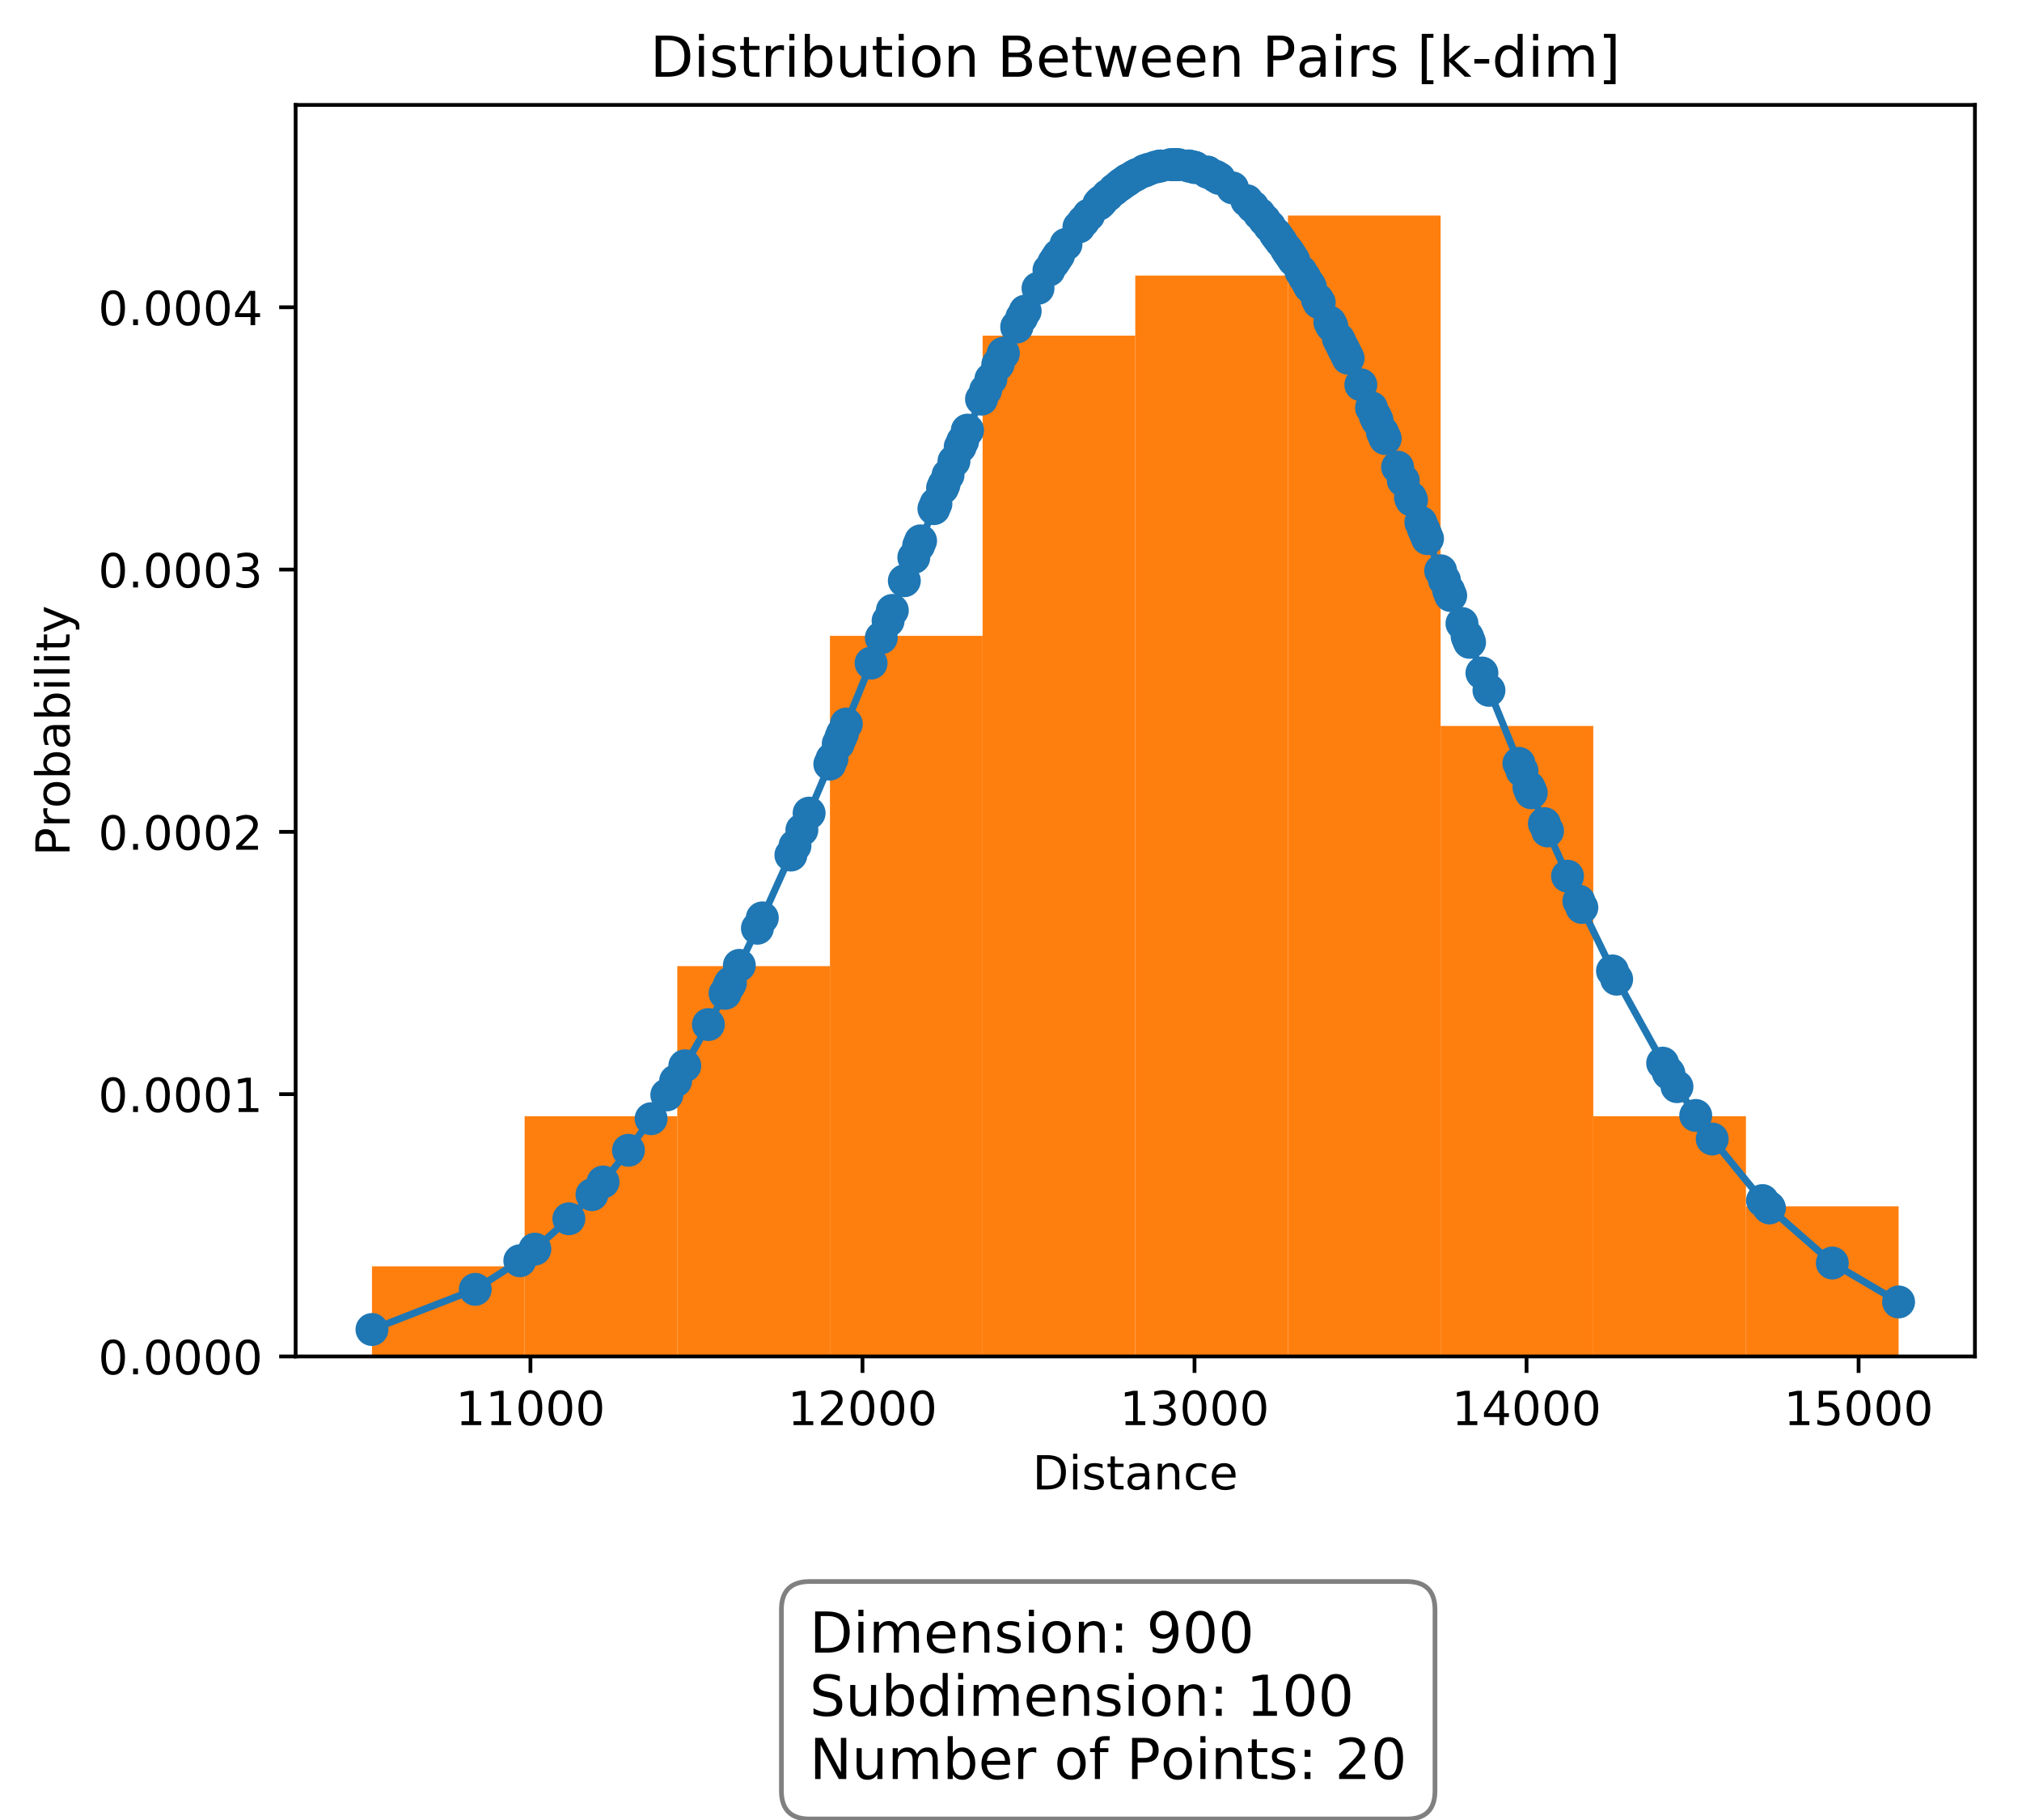 <?xml version="1.0" encoding="utf-8" standalone="no"?>
<!DOCTYPE svg PUBLIC "-//W3C//DTD SVG 1.1//EN"
  "http://www.w3.org/Graphics/SVG/1.1/DTD/svg11.dtd">
<!-- Created with matplotlib (http://matplotlib.org/) -->
<svg height="387pt" version="1.1" viewBox="0 0 430 387" width="430pt" xmlns="http://www.w3.org/2000/svg" xmlns:xlink="http://www.w3.org/1999/xlink">
 <defs>
  <style type="text/css">
*{stroke-linecap:butt;stroke-linejoin:round;}
  </style>
 </defs>
 <g id="figure_1">
  <g id="patch_1">
   <path d="M 0 387.982 
L 430.689 387.982 
L 430.689 0 
L 0 0 
z
" style="fill:#ffffff;"/>
  </g>
  <g id="axes_1">
   <g id="patch_2">
    <path d="M 62.869 288.43 
L 419.989 288.43 
L 419.989 22.318 
L 62.869 22.318 
z
" style="fill:#ffffff;"/>
   </g>
   <g id="patch_3">
    <path clip-path="url(#p0f7ccc92ef)" d="M 79.101 288.43 
L 111.567 288.43 
L 111.567 269.277 
L 79.101 269.277 
z
" style="fill:#ff7f0e;"/>
   </g>
   <g id="patch_4">
    <path clip-path="url(#p0f7ccc92ef)" d="M 111.567 288.43 
L 144.032 288.43 
L 144.032 237.356 
L 111.567 237.356 
z
" style="fill:#ff7f0e;"/>
   </g>
   <g id="patch_5">
    <path clip-path="url(#p0f7ccc92ef)" d="M 144.032 288.43 
L 176.498 288.43 
L 176.498 205.434 
L 144.032 205.434 
z
" style="fill:#ff7f0e;"/>
   </g>
   <g id="patch_6">
    <path clip-path="url(#p0f7ccc92ef)" d="M 176.498 288.43 
L 208.963 288.43 
L 208.963 135.207 
L 176.498 135.207 
z
" style="fill:#ff7f0e;"/>
   </g>
   <g id="patch_7">
    <path clip-path="url(#p0f7ccc92ef)" d="M 208.963 288.43 
L 241.429 288.43 
L 241.429 71.364 
L 208.963 71.364 
z
" style="fill:#ff7f0e;"/>
   </g>
   <g id="patch_8">
    <path clip-path="url(#p0f7ccc92ef)" d="M 241.429 288.43 
L 273.894 288.43 
L 273.894 58.595 
L 241.429 58.595 
z
" style="fill:#ff7f0e;"/>
   </g>
   <g id="patch_9">
    <path clip-path="url(#p0f7ccc92ef)" d="M 273.894 288.43 
L 306.36 288.43 
L 306.36 45.827 
L 273.894 45.827 
z
" style="fill:#ff7f0e;"/>
   </g>
   <g id="patch_10">
    <path clip-path="url(#p0f7ccc92ef)" d="M 306.36 288.43 
L 338.825 288.43 
L 338.825 154.36 
L 306.36 154.36 
z
" style="fill:#ff7f0e;"/>
   </g>
   <g id="patch_11">
    <path clip-path="url(#p0f7ccc92ef)" d="M 338.825 288.43 
L 371.291 288.43 
L 371.291 237.356 
L 338.825 237.356 
z
" style="fill:#ff7f0e;"/>
   </g>
   <g id="patch_12">
    <path clip-path="url(#p0f7ccc92ef)" d="M 371.291 288.43 
L 403.756 288.43 
L 403.756 256.509 
L 371.291 256.509 
z
" style="fill:#ff7f0e;"/>
   </g>
   <g id="matplotlib.axis_1">
    <g id="xtick_1">
     <g id="line2d_1">
      <defs>
       <path d="M 0 0 
L 0 3.5 
" id="m75f4ada75d" style="stroke:#000000;stroke-width:0.8;"/>
      </defs>
      <g>
       <use style="stroke:#000000;stroke-width:0.8;" x="112.806" xlink:href="#m75f4ada75d" y="288.43"/>
      </g>
     </g>
     <g id="text_1">
      <!-- 11000 -->
      <defs>
       <path d="M 12.406 8.297 
L 28.516 8.297 
L 28.516 63.922 
L 10.984 60.406 
L 10.984 69.391 
L 28.422 72.906 
L 38.281 72.906 
L 38.281 8.297 
L 54.391 8.297 
L 54.391 0 
L 12.406 0 
z
" id="DejaVuSans-31"/>
       <path d="M 31.781 66.406 
Q 24.172 66.406 20.328 58.906 
Q 16.5 51.422 16.5 36.375 
Q 16.5 21.391 20.328 13.891 
Q 24.172 6.391 31.781 6.391 
Q 39.453 6.391 43.281 13.891 
Q 47.125 21.391 47.125 36.375 
Q 47.125 51.422 43.281 58.906 
Q 39.453 66.406 31.781 66.406 
z
M 31.781 74.219 
Q 44.047 74.219 50.516 64.516 
Q 56.984 54.828 56.984 36.375 
Q 56.984 17.969 50.516 8.266 
Q 44.047 -1.422 31.781 -1.422 
Q 19.531 -1.422 13.062 8.266 
Q 6.594 17.969 6.594 36.375 
Q 6.594 54.828 13.062 64.516 
Q 19.531 74.219 31.781 74.219 
z
" id="DejaVuSans-30"/>
      </defs>
      <g transform="translate(96.899 303.029)scale(0.1 -0.1)">
       <use xlink:href="#DejaVuSans-31"/>
       <use x="63.623" xlink:href="#DejaVuSans-31"/>
       <use x="127.246" xlink:href="#DejaVuSans-30"/>
       <use x="190.869" xlink:href="#DejaVuSans-30"/>
       <use x="254.492" xlink:href="#DejaVuSans-30"/>
      </g>
     </g>
    </g>
    <g id="xtick_2">
     <g id="line2d_2">
      <g>
       <use style="stroke:#000000;stroke-width:0.8;" x="183.416" xlink:href="#m75f4ada75d" y="288.43"/>
      </g>
     </g>
     <g id="text_2">
      <!-- 12000 -->
      <defs>
       <path d="M 19.188 8.297 
L 53.609 8.297 
L 53.609 0 
L 7.328 0 
L 7.328 8.297 
Q 12.938 14.109 22.625 23.891 
Q 32.328 33.688 34.812 36.531 
Q 39.547 41.844 41.422 45.531 
Q 43.312 49.219 43.312 52.781 
Q 43.312 58.594 39.234 62.25 
Q 35.156 65.922 28.609 65.922 
Q 23.969 65.922 18.812 64.312 
Q 13.672 62.703 7.812 59.422 
L 7.812 69.391 
Q 13.766 71.781 18.938 73 
Q 24.125 74.219 28.422 74.219 
Q 39.75 74.219 46.484 68.547 
Q 53.219 62.891 53.219 53.422 
Q 53.219 48.922 51.531 44.891 
Q 49.859 40.875 45.406 35.406 
Q 44.188 33.984 37.641 27.219 
Q 31.109 20.453 19.188 8.297 
z
" id="DejaVuSans-32"/>
      </defs>
      <g transform="translate(167.51 303.029)scale(0.1 -0.1)">
       <use xlink:href="#DejaVuSans-31"/>
       <use x="63.623" xlink:href="#DejaVuSans-32"/>
       <use x="127.246" xlink:href="#DejaVuSans-30"/>
       <use x="190.869" xlink:href="#DejaVuSans-30"/>
       <use x="254.492" xlink:href="#DejaVuSans-30"/>
      </g>
     </g>
    </g>
    <g id="xtick_3">
     <g id="line2d_3">
      <g>
       <use style="stroke:#000000;stroke-width:0.8;" x="254.027" xlink:href="#m75f4ada75d" y="288.43"/>
      </g>
     </g>
     <g id="text_3">
      <!-- 13000 -->
      <defs>
       <path d="M 40.578 39.312 
Q 47.656 37.797 51.625 33 
Q 55.609 28.219 55.609 21.188 
Q 55.609 10.406 48.188 4.484 
Q 40.766 -1.422 27.094 -1.422 
Q 22.516 -1.422 17.656 -0.516 
Q 12.797 0.391 7.625 2.203 
L 7.625 11.719 
Q 11.719 9.328 16.594 8.109 
Q 21.484 6.891 26.812 6.891 
Q 36.078 6.891 40.938 10.547 
Q 45.797 14.203 45.797 21.188 
Q 45.797 27.641 41.281 31.266 
Q 36.766 34.906 28.719 34.906 
L 20.219 34.906 
L 20.219 43.016 
L 29.109 43.016 
Q 36.375 43.016 40.234 45.922 
Q 44.094 48.828 44.094 54.297 
Q 44.094 59.906 40.109 62.906 
Q 36.141 65.922 28.719 65.922 
Q 24.656 65.922 20.016 65.031 
Q 15.375 64.156 9.812 62.312 
L 9.812 71.094 
Q 15.438 72.656 20.344 73.438 
Q 25.25 74.219 29.594 74.219 
Q 40.828 74.219 47.359 69.109 
Q 53.906 64.016 53.906 55.328 
Q 53.906 49.266 50.438 45.094 
Q 46.969 40.922 40.578 39.312 
z
" id="DejaVuSans-33"/>
      </defs>
      <g transform="translate(238.121 303.029)scale(0.1 -0.1)">
       <use xlink:href="#DejaVuSans-31"/>
       <use x="63.623" xlink:href="#DejaVuSans-33"/>
       <use x="127.246" xlink:href="#DejaVuSans-30"/>
       <use x="190.869" xlink:href="#DejaVuSans-30"/>
       <use x="254.492" xlink:href="#DejaVuSans-30"/>
      </g>
     </g>
    </g>
    <g id="xtick_4">
     <g id="line2d_4">
      <g>
       <use style="stroke:#000000;stroke-width:0.8;" x="324.638" xlink:href="#m75f4ada75d" y="288.43"/>
      </g>
     </g>
     <g id="text_4">
      <!-- 14000 -->
      <defs>
       <path d="M 37.797 64.312 
L 12.891 25.391 
L 37.797 25.391 
z
M 35.203 72.906 
L 47.609 72.906 
L 47.609 25.391 
L 58.016 25.391 
L 58.016 17.188 
L 47.609 17.188 
L 47.609 0 
L 37.797 0 
L 37.797 17.188 
L 4.891 17.188 
L 4.891 26.703 
z
" id="DejaVuSans-34"/>
      </defs>
      <g transform="translate(308.731 303.029)scale(0.1 -0.1)">
       <use xlink:href="#DejaVuSans-31"/>
       <use x="63.623" xlink:href="#DejaVuSans-34"/>
       <use x="127.246" xlink:href="#DejaVuSans-30"/>
       <use x="190.869" xlink:href="#DejaVuSans-30"/>
       <use x="254.492" xlink:href="#DejaVuSans-30"/>
      </g>
     </g>
    </g>
    <g id="xtick_5">
     <g id="line2d_5">
      <g>
       <use style="stroke:#000000;stroke-width:0.8;" x="395.248" xlink:href="#m75f4ada75d" y="288.43"/>
      </g>
     </g>
     <g id="text_5">
      <!-- 15000 -->
      <defs>
       <path d="M 10.797 72.906 
L 49.516 72.906 
L 49.516 64.594 
L 19.828 64.594 
L 19.828 46.734 
Q 21.969 47.469 24.109 47.828 
Q 26.266 48.188 28.422 48.188 
Q 40.625 48.188 47.75 41.5 
Q 54.891 34.812 54.891 23.391 
Q 54.891 11.625 47.562 5.094 
Q 40.234 -1.422 26.906 -1.422 
Q 22.312 -1.422 17.547 -0.641 
Q 12.797 0.141 7.719 1.703 
L 7.719 11.625 
Q 12.109 9.234 16.797 8.062 
Q 21.484 6.891 26.703 6.891 
Q 35.156 6.891 40.078 11.328 
Q 45.016 15.766 45.016 23.391 
Q 45.016 31 40.078 35.438 
Q 35.156 39.891 26.703 39.891 
Q 22.75 39.891 18.812 39.016 
Q 14.891 38.141 10.797 36.281 
z
" id="DejaVuSans-35"/>
      </defs>
      <g transform="translate(379.342 303.029)scale(0.1 -0.1)">
       <use xlink:href="#DejaVuSans-31"/>
       <use x="63.623" xlink:href="#DejaVuSans-35"/>
       <use x="127.246" xlink:href="#DejaVuSans-30"/>
       <use x="190.869" xlink:href="#DejaVuSans-30"/>
       <use x="254.492" xlink:href="#DejaVuSans-30"/>
      </g>
     </g>
    </g>
    <g id="text_6">
     <!-- Distance -->
     <defs>
      <path d="M 19.672 64.797 
L 19.672 8.109 
L 31.594 8.109 
Q 46.688 8.109 53.688 14.938 
Q 60.688 21.781 60.688 36.531 
Q 60.688 51.172 53.688 57.984 
Q 46.688 64.797 31.594 64.797 
z
M 9.812 72.906 
L 30.078 72.906 
Q 51.266 72.906 61.172 64.094 
Q 71.094 55.281 71.094 36.531 
Q 71.094 17.672 61.125 8.828 
Q 51.172 0 30.078 0 
L 9.812 0 
z
" id="DejaVuSans-44"/>
      <path d="M 9.422 54.688 
L 18.406 54.688 
L 18.406 0 
L 9.422 0 
z
M 9.422 75.984 
L 18.406 75.984 
L 18.406 64.594 
L 9.422 64.594 
z
" id="DejaVuSans-69"/>
      <path d="M 44.281 53.078 
L 44.281 44.578 
Q 40.484 46.531 36.375 47.5 
Q 32.281 48.484 27.875 48.484 
Q 21.188 48.484 17.844 46.438 
Q 14.5 44.391 14.5 40.281 
Q 14.5 37.156 16.891 35.375 
Q 19.281 33.594 26.516 31.984 
L 29.594 31.297 
Q 39.156 29.25 43.188 25.516 
Q 47.219 21.781 47.219 15.094 
Q 47.219 7.469 41.188 3.016 
Q 35.156 -1.422 24.609 -1.422 
Q 20.219 -1.422 15.453 -0.562 
Q 10.688 0.297 5.422 2 
L 5.422 11.281 
Q 10.406 8.688 15.234 7.391 
Q 20.062 6.109 24.812 6.109 
Q 31.156 6.109 34.562 8.281 
Q 37.984 10.453 37.984 14.406 
Q 37.984 18.062 35.516 20.016 
Q 33.062 21.969 24.703 23.781 
L 21.578 24.516 
Q 13.234 26.266 9.516 29.906 
Q 5.812 33.547 5.812 39.891 
Q 5.812 47.609 11.281 51.797 
Q 16.75 56 26.812 56 
Q 31.781 56 36.172 55.266 
Q 40.578 54.547 44.281 53.078 
z
" id="DejaVuSans-73"/>
      <path d="M 18.312 70.219 
L 18.312 54.688 
L 36.812 54.688 
L 36.812 47.703 
L 18.312 47.703 
L 18.312 18.016 
Q 18.312 11.328 20.141 9.422 
Q 21.969 7.516 27.594 7.516 
L 36.812 7.516 
L 36.812 0 
L 27.594 0 
Q 17.188 0 13.234 3.875 
Q 9.281 7.766 9.281 18.016 
L 9.281 47.703 
L 2.688 47.703 
L 2.688 54.688 
L 9.281 54.688 
L 9.281 70.219 
z
" id="DejaVuSans-74"/>
      <path d="M 34.281 27.484 
Q 23.391 27.484 19.188 25 
Q 14.984 22.516 14.984 16.5 
Q 14.984 11.719 18.141 8.906 
Q 21.297 6.109 26.703 6.109 
Q 34.188 6.109 38.703 11.406 
Q 43.219 16.703 43.219 25.484 
L 43.219 27.484 
z
M 52.203 31.203 
L 52.203 0 
L 43.219 0 
L 43.219 8.297 
Q 40.141 3.328 35.547 0.953 
Q 30.953 -1.422 24.312 -1.422 
Q 15.922 -1.422 10.953 3.297 
Q 6 8.016 6 15.922 
Q 6 25.141 12.172 29.828 
Q 18.359 34.516 30.609 34.516 
L 43.219 34.516 
L 43.219 35.406 
Q 43.219 41.609 39.141 45 
Q 35.062 48.391 27.688 48.391 
Q 23 48.391 18.547 47.266 
Q 14.109 46.141 10.016 43.891 
L 10.016 52.203 
Q 14.938 54.109 19.578 55.047 
Q 24.219 56 28.609 56 
Q 40.484 56 46.344 49.844 
Q 52.203 43.703 52.203 31.203 
z
" id="DejaVuSans-61"/>
      <path d="M 54.891 33.016 
L 54.891 0 
L 45.906 0 
L 45.906 32.719 
Q 45.906 40.484 42.875 44.328 
Q 39.844 48.188 33.797 48.188 
Q 26.516 48.188 22.312 43.547 
Q 18.109 38.922 18.109 30.906 
L 18.109 0 
L 9.078 0 
L 9.078 54.688 
L 18.109 54.688 
L 18.109 46.188 
Q 21.344 51.125 25.703 53.562 
Q 30.078 56 35.797 56 
Q 45.219 56 50.047 50.172 
Q 54.891 44.344 54.891 33.016 
z
" id="DejaVuSans-6e"/>
      <path d="M 48.781 52.594 
L 48.781 44.188 
Q 44.969 46.297 41.141 47.344 
Q 37.312 48.391 33.406 48.391 
Q 24.656 48.391 19.812 42.844 
Q 14.984 37.312 14.984 27.297 
Q 14.984 17.281 19.812 11.734 
Q 24.656 6.203 33.406 6.203 
Q 37.312 6.203 41.141 7.25 
Q 44.969 8.297 48.781 10.406 
L 48.781 2.094 
Q 45.016 0.344 40.984 -0.531 
Q 36.969 -1.422 32.422 -1.422 
Q 20.062 -1.422 12.781 6.344 
Q 5.516 14.109 5.516 27.297 
Q 5.516 40.672 12.859 48.328 
Q 20.219 56 33.016 56 
Q 37.156 56 41.109 55.141 
Q 45.062 54.297 48.781 52.594 
z
" id="DejaVuSans-63"/>
      <path d="M 56.203 29.594 
L 56.203 25.203 
L 14.891 25.203 
Q 15.484 15.922 20.484 11.062 
Q 25.484 6.203 34.422 6.203 
Q 39.594 6.203 44.453 7.469 
Q 49.312 8.734 54.109 11.281 
L 54.109 2.781 
Q 49.266 0.734 44.188 -0.344 
Q 39.109 -1.422 33.891 -1.422 
Q 20.797 -1.422 13.156 6.188 
Q 5.516 13.812 5.516 26.812 
Q 5.516 40.234 12.766 48.109 
Q 20.016 56 32.328 56 
Q 43.359 56 49.781 48.891 
Q 56.203 41.797 56.203 29.594 
z
M 47.219 32.234 
Q 47.125 39.594 43.094 43.984 
Q 39.062 48.391 32.422 48.391 
Q 24.906 48.391 20.391 44.141 
Q 15.875 39.891 15.188 32.172 
z
" id="DejaVuSans-65"/>
     </defs>
     <g transform="translate(219.566 316.707)scale(0.1 -0.1)">
      <use xlink:href="#DejaVuSans-44"/>
      <use x="77.002" xlink:href="#DejaVuSans-69"/>
      <use x="104.785" xlink:href="#DejaVuSans-73"/>
      <use x="156.885" xlink:href="#DejaVuSans-74"/>
      <use x="196.094" xlink:href="#DejaVuSans-61"/>
      <use x="257.373" xlink:href="#DejaVuSans-6e"/>
      <use x="320.752" xlink:href="#DejaVuSans-63"/>
      <use x="375.732" xlink:href="#DejaVuSans-65"/>
     </g>
    </g>
   </g>
   <g id="matplotlib.axis_2">
    <g id="ytick_1">
     <g id="line2d_6">
      <defs>
       <path d="M 0 0 
L -3.5 0 
" id="m3d1e41fb60" style="stroke:#000000;stroke-width:0.8;"/>
      </defs>
      <g>
       <use style="stroke:#000000;stroke-width:0.8;" x="62.869" xlink:href="#m3d1e41fb60" y="288.43"/>
      </g>
     </g>
     <g id="text_7">
      <!-- 0.0000 -->
      <defs>
       <path d="M 10.688 12.406 
L 21 12.406 
L 21 0 
L 10.688 0 
z
" id="DejaVuSans-2e"/>
      </defs>
      <g transform="translate(20.878 292.229)scale(0.1 -0.1)">
       <use xlink:href="#DejaVuSans-30"/>
       <use x="63.623" xlink:href="#DejaVuSans-2e"/>
       <use x="95.41" xlink:href="#DejaVuSans-30"/>
       <use x="159.033" xlink:href="#DejaVuSans-30"/>
       <use x="222.656" xlink:href="#DejaVuSans-30"/>
       <use x="286.279" xlink:href="#DejaVuSans-30"/>
      </g>
     </g>
    </g>
    <g id="ytick_2">
     <g id="line2d_7">
      <g>
       <use style="stroke:#000000;stroke-width:0.8;" x="62.869" xlink:href="#m3d1e41fb60" y="232.658"/>
      </g>
     </g>
     <g id="text_8">
      <!-- 0.0001 -->
      <g transform="translate(20.878 236.457)scale(0.1 -0.1)">
       <use xlink:href="#DejaVuSans-30"/>
       <use x="63.623" xlink:href="#DejaVuSans-2e"/>
       <use x="95.41" xlink:href="#DejaVuSans-30"/>
       <use x="159.033" xlink:href="#DejaVuSans-30"/>
       <use x="222.656" xlink:href="#DejaVuSans-30"/>
       <use x="286.279" xlink:href="#DejaVuSans-31"/>
      </g>
     </g>
    </g>
    <g id="ytick_3">
     <g id="line2d_8">
      <g>
       <use style="stroke:#000000;stroke-width:0.8;" x="62.869" xlink:href="#m3d1e41fb60" y="176.886"/>
      </g>
     </g>
     <g id="text_9">
      <!-- 0.0002 -->
      <g transform="translate(20.878 180.685)scale(0.1 -0.1)">
       <use xlink:href="#DejaVuSans-30"/>
       <use x="63.623" xlink:href="#DejaVuSans-2e"/>
       <use x="95.41" xlink:href="#DejaVuSans-30"/>
       <use x="159.033" xlink:href="#DejaVuSans-30"/>
       <use x="222.656" xlink:href="#DejaVuSans-30"/>
       <use x="286.279" xlink:href="#DejaVuSans-32"/>
      </g>
     </g>
    </g>
    <g id="ytick_4">
     <g id="line2d_9">
      <g>
       <use style="stroke:#000000;stroke-width:0.8;" x="62.869" xlink:href="#m3d1e41fb60" y="121.113"/>
      </g>
     </g>
     <g id="text_10">
      <!-- 0.0003 -->
      <g transform="translate(20.878 124.913)scale(0.1 -0.1)">
       <use xlink:href="#DejaVuSans-30"/>
       <use x="63.623" xlink:href="#DejaVuSans-2e"/>
       <use x="95.41" xlink:href="#DejaVuSans-30"/>
       <use x="159.033" xlink:href="#DejaVuSans-30"/>
       <use x="222.656" xlink:href="#DejaVuSans-30"/>
       <use x="286.279" xlink:href="#DejaVuSans-33"/>
      </g>
     </g>
    </g>
    <g id="ytick_5">
     <g id="line2d_10">
      <g>
       <use style="stroke:#000000;stroke-width:0.8;" x="62.869" xlink:href="#m3d1e41fb60" y="65.341"/>
      </g>
     </g>
     <g id="text_11">
      <!-- 0.0004 -->
      <g transform="translate(20.878 69.14)scale(0.1 -0.1)">
       <use xlink:href="#DejaVuSans-30"/>
       <use x="63.623" xlink:href="#DejaVuSans-2e"/>
       <use x="95.41" xlink:href="#DejaVuSans-30"/>
       <use x="159.033" xlink:href="#DejaVuSans-30"/>
       <use x="222.656" xlink:href="#DejaVuSans-30"/>
       <use x="286.279" xlink:href="#DejaVuSans-34"/>
      </g>
     </g>
    </g>
    <g id="text_12">
     <!-- Probability -->
     <defs>
      <path d="M 19.672 64.797 
L 19.672 37.406 
L 32.078 37.406 
Q 38.969 37.406 42.719 40.969 
Q 46.484 44.531 46.484 51.125 
Q 46.484 57.672 42.719 61.234 
Q 38.969 64.797 32.078 64.797 
z
M 9.812 72.906 
L 32.078 72.906 
Q 44.344 72.906 50.609 67.359 
Q 56.891 61.812 56.891 51.125 
Q 56.891 40.328 50.609 34.812 
Q 44.344 29.297 32.078 29.297 
L 19.672 29.297 
L 19.672 0 
L 9.812 0 
z
" id="DejaVuSans-50"/>
      <path d="M 41.109 46.297 
Q 39.594 47.172 37.812 47.578 
Q 36.031 48 33.891 48 
Q 26.266 48 22.188 43.047 
Q 18.109 38.094 18.109 28.812 
L 18.109 0 
L 9.078 0 
L 9.078 54.688 
L 18.109 54.688 
L 18.109 46.188 
Q 20.953 51.172 25.484 53.578 
Q 30.031 56 36.531 56 
Q 37.453 56 38.578 55.875 
Q 39.703 55.766 41.062 55.516 
z
" id="DejaVuSans-72"/>
      <path d="M 30.609 48.391 
Q 23.391 48.391 19.188 42.75 
Q 14.984 37.109 14.984 27.297 
Q 14.984 17.484 19.156 11.844 
Q 23.344 6.203 30.609 6.203 
Q 37.797 6.203 41.984 11.859 
Q 46.188 17.531 46.188 27.297 
Q 46.188 37.016 41.984 42.703 
Q 37.797 48.391 30.609 48.391 
z
M 30.609 56 
Q 42.328 56 49.016 48.375 
Q 55.719 40.766 55.719 27.297 
Q 55.719 13.875 49.016 6.219 
Q 42.328 -1.422 30.609 -1.422 
Q 18.844 -1.422 12.172 6.219 
Q 5.516 13.875 5.516 27.297 
Q 5.516 40.766 12.172 48.375 
Q 18.844 56 30.609 56 
z
" id="DejaVuSans-6f"/>
      <path d="M 48.688 27.297 
Q 48.688 37.203 44.609 42.844 
Q 40.531 48.484 33.406 48.484 
Q 26.266 48.484 22.188 42.844 
Q 18.109 37.203 18.109 27.297 
Q 18.109 17.391 22.188 11.75 
Q 26.266 6.109 33.406 6.109 
Q 40.531 6.109 44.609 11.75 
Q 48.688 17.391 48.688 27.297 
z
M 18.109 46.391 
Q 20.953 51.266 25.266 53.625 
Q 29.594 56 35.594 56 
Q 45.562 56 51.781 48.094 
Q 58.016 40.188 58.016 27.297 
Q 58.016 14.406 51.781 6.484 
Q 45.562 -1.422 35.594 -1.422 
Q 29.594 -1.422 25.266 0.953 
Q 20.953 3.328 18.109 8.203 
L 18.109 0 
L 9.078 0 
L 9.078 75.984 
L 18.109 75.984 
z
" id="DejaVuSans-62"/>
      <path d="M 9.422 75.984 
L 18.406 75.984 
L 18.406 0 
L 9.422 0 
z
" id="DejaVuSans-6c"/>
      <path d="M 32.172 -5.078 
Q 28.375 -14.844 24.75 -17.812 
Q 21.141 -20.797 15.094 -20.797 
L 7.906 -20.797 
L 7.906 -13.281 
L 13.188 -13.281 
Q 16.891 -13.281 18.938 -11.516 
Q 21 -9.766 23.484 -3.219 
L 25.094 0.875 
L 2.984 54.688 
L 12.5 54.688 
L 29.594 11.922 
L 46.688 54.688 
L 56.203 54.688 
z
" id="DejaVuSans-79"/>
     </defs>
     <g transform="translate(14.798 182.001)rotate(-90)scale(0.1 -0.1)">
      <use xlink:href="#DejaVuSans-50"/>
      <use x="60.287" xlink:href="#DejaVuSans-72"/>
      <use x="101.369" xlink:href="#DejaVuSans-6f"/>
      <use x="162.551" xlink:href="#DejaVuSans-62"/>
      <use x="226.027" xlink:href="#DejaVuSans-61"/>
      <use x="287.307" xlink:href="#DejaVuSans-62"/>
      <use x="350.783" xlink:href="#DejaVuSans-69"/>
      <use x="378.566" xlink:href="#DejaVuSans-6c"/>
      <use x="406.35" xlink:href="#DejaVuSans-69"/>
      <use x="434.133" xlink:href="#DejaVuSans-74"/>
      <use x="473.342" xlink:href="#DejaVuSans-79"/>
     </g>
    </g>
   </g>
   <g id="line2d_11">
    <path clip-path="url(#p0f7ccc92ef)" d="M 79.101 282.704 
L 101.067 274.165 
L 110.544 268.084 
L 113.747 265.611 
L 120.975 259.157 
L 125.887 254.026 
L 128.244 251.337 
L 133.646 244.593 
L 138.463 237.877 
L 143.679 229.84 
L 145.629 226.629 
L 150.648 217.856 
L 155.338 209.009 
L 157.228 205.271 
L 162.115 195.174 
L 170.526 176.486 
L 176.928 161.365 
L 185.243 141.006 
L 198.604 108.16 
L 204.194 95.017 
L 208.73 84.874 
L 212.3 77.312 
L 216.29 69.39 
L 218.019 66.151 
L 220.746 61.306 
L 224.615 55.025 
L 226.695 51.957 
L 230.398 47.072 
L 231.522 45.74 
L 234.329 42.734 
L 236.976 40.333 
L 239.487 38.455 
L 241.045 37.489 
L 243.36 36.342 
L 244.399 35.94 
L 246.795 35.282 
L 249.904 34.99 
L 250.66 35.016 
L 253.627 35.479 
L 254.121 35.612 
L 256.86 36.64 
L 259.272 37.948 
L 262.1 39.951 
L 265.157 42.675 
L 267.813 45.497 
L 269.989 48.114 
L 272.515 51.484 
L 275.116 55.308 
L 278.651 61.051 
L 280.535 64.351 
L 284.999 72.777 
L 286.692 76.177 
L 291.667 86.734 
L 294.579 93.252 
L 300.175 106.323 
L 308.091 125.617 
L 323.67 163.894 
L 329.108 176.69 
L 336.398 192.965 
L 343.8 208.21 
L 354.927 228.307 
L 356.628 231.063 
L 360.615 237.189 
L 364.12 242.19 
L 374.813 255.289 
L 376.293 256.856 
L 389.658 268.563 
L 403.756 276.842 
L 403.756 276.842 
" style="fill:none;stroke:#1f77b4;stroke-linecap:square;stroke-width:1.5;"/>
    <defs>
     <path d="M 0 3 
C 0.796 3 1.559 2.684 2.121 2.121 
C 2.684 1.559 3 0.796 3 0 
C 3 -0.796 2.684 -1.559 2.121 -2.121 
C 1.559 -2.684 0.796 -3 0 -3 
C -0.796 -3 -1.559 -2.684 -2.121 -2.121 
C -2.684 -1.559 -3 -0.796 -3 0 
C -3 0.796 -2.684 1.559 -2.121 2.121 
C -1.559 2.684 -0.796 3 0 3 
z
" id="m72b51bf20f" style="stroke:#1f77b4;"/>
    </defs>
    <g clip-path="url(#p0f7ccc92ef)">
     <use style="fill:#1f77b4;stroke:#1f77b4;" x="79.101" xlink:href="#m72b51bf20f" y="282.704"/>
     <use style="fill:#1f77b4;stroke:#1f77b4;" x="101.067" xlink:href="#m72b51bf20f" y="274.165"/>
     <use style="fill:#1f77b4;stroke:#1f77b4;" x="110.544" xlink:href="#m72b51bf20f" y="268.084"/>
     <use style="fill:#1f77b4;stroke:#1f77b4;" x="113.747" xlink:href="#m72b51bf20f" y="265.611"/>
     <use style="fill:#1f77b4;stroke:#1f77b4;" x="120.975" xlink:href="#m72b51bf20f" y="259.157"/>
     <use style="fill:#1f77b4;stroke:#1f77b4;" x="125.887" xlink:href="#m72b51bf20f" y="254.026"/>
     <use style="fill:#1f77b4;stroke:#1f77b4;" x="128.244" xlink:href="#m72b51bf20f" y="251.337"/>
     <use style="fill:#1f77b4;stroke:#1f77b4;" x="133.646" xlink:href="#m72b51bf20f" y="244.593"/>
     <use style="fill:#1f77b4;stroke:#1f77b4;" x="138.463" xlink:href="#m72b51bf20f" y="237.877"/>
     <use style="fill:#1f77b4;stroke:#1f77b4;" x="141.803" xlink:href="#m72b51bf20f" y="232.823"/>
     <use style="fill:#1f77b4;stroke:#1f77b4;" x="143.679" xlink:href="#m72b51bf20f" y="229.84"/>
     <use style="fill:#1f77b4;stroke:#1f77b4;" x="145.629" xlink:href="#m72b51bf20f" y="226.629"/>
     <use style="fill:#1f77b4;stroke:#1f77b4;" x="150.648" xlink:href="#m72b51bf20f" y="217.856"/>
     <use style="fill:#1f77b4;stroke:#1f77b4;" x="154.196" xlink:href="#m72b51bf20f" y="211.22"/>
     <use style="fill:#1f77b4;stroke:#1f77b4;" x="155.034" xlink:href="#m72b51bf20f" y="209.601"/>
     <use style="fill:#1f77b4;stroke:#1f77b4;" x="155.338" xlink:href="#m72b51bf20f" y="209.009"/>
     <use style="fill:#1f77b4;stroke:#1f77b4;" x="157.228" xlink:href="#m72b51bf20f" y="205.271"/>
     <use style="fill:#1f77b4;stroke:#1f77b4;" x="161.072" xlink:href="#m72b51bf20f" y="197.38"/>
     <use style="fill:#1f77b4;stroke:#1f77b4;" x="162.115" xlink:href="#m72b51bf20f" y="195.174"/>
     <use style="fill:#1f77b4;stroke:#1f77b4;" x="168.193" xlink:href="#m72b51bf20f" y="181.819"/>
     <use style="fill:#1f77b4;stroke:#1f77b4;" x="169.063" xlink:href="#m72b51bf20f" y="179.844"/>
     <use style="fill:#1f77b4;stroke:#1f77b4;" x="170.526" xlink:href="#m72b51bf20f" y="176.486"/>
     <use style="fill:#1f77b4;stroke:#1f77b4;" x="172.069" xlink:href="#m72b51bf20f" y="172.901"/>
     <use style="fill:#1f77b4;stroke:#1f77b4;" x="176.466" xlink:href="#m72b51bf20f" y="162.476"/>
     <use style="fill:#1f77b4;stroke:#1f77b4;" x="176.928" xlink:href="#m72b51bf20f" y="161.365"/>
     <use style="fill:#1f77b4;stroke:#1f77b4;" x="178.263" xlink:href="#m72b51bf20f" y="158.139"/>
     <use style="fill:#1f77b4;stroke:#1f77b4;" x="178.818" xlink:href="#m72b51bf20f" y="156.792"/>
     <use style="fill:#1f77b4;stroke:#1f77b4;" x="179.156" xlink:href="#m72b51bf20f" y="155.971"/>
     <use style="fill:#1f77b4;stroke:#1f77b4;" x="179.982" xlink:href="#m72b51bf20f" y="153.956"/>
     <use style="fill:#1f77b4;stroke:#1f77b4;" x="185.243" xlink:href="#m72b51bf20f" y="141.006"/>
     <use style="fill:#1f77b4;stroke:#1f77b4;" x="187.416" xlink:href="#m72b51bf20f" y="135.621"/>
     <use style="fill:#1f77b4;stroke:#1f77b4;" x="188.861" xlink:href="#m72b51bf20f" y="132.037"/>
     <use style="fill:#1f77b4;stroke:#1f77b4;" x="189.766" xlink:href="#m72b51bf20f" y="129.794"/>
     <use style="fill:#1f77b4;stroke:#1f77b4;" x="192.316" xlink:href="#m72b51bf20f" y="123.49"/>
     <use style="fill:#1f77b4;stroke:#1f77b4;" x="194.329" xlink:href="#m72b51bf20f" y="118.539"/>
     <use style="fill:#1f77b4;stroke:#1f77b4;" x="195.36" xlink:href="#m72b51bf20f" y="116.018"/>
     <use style="fill:#1f77b4;stroke:#1f77b4;" x="195.776" xlink:href="#m72b51bf20f" y="115.004"/>
     <use style="fill:#1f77b4;stroke:#1f77b4;" x="198.604" xlink:href="#m72b51bf20f" y="108.16"/>
     <use style="fill:#1f77b4;stroke:#1f77b4;" x="199.034" xlink:href="#m72b51bf20f" y="107.128"/>
     <use style="fill:#1f77b4;stroke:#1f77b4;" x="200.441" xlink:href="#m72b51bf20f" y="103.776"/>
     <use style="fill:#1f77b4;stroke:#1f77b4;" x="200.763" xlink:href="#m72b51bf20f" y="103.015"/>
     <use style="fill:#1f77b4;stroke:#1f77b4;" x="201.614" xlink:href="#m72b51bf20f" y="101.009"/>
     <use style="fill:#1f77b4;stroke:#1f77b4;" x="202.868" xlink:href="#m72b51bf20f" y="98.079"/>
     <use style="fill:#1f77b4;stroke:#1f77b4;" x="204.194" xlink:href="#m72b51bf20f" y="95.017"/>
     <use style="fill:#1f77b4;stroke:#1f77b4;" x="204.718" xlink:href="#m72b51bf20f" y="93.819"/>
     <use style="fill:#1f77b4;stroke:#1f77b4;" x="205.693" xlink:href="#m72b51bf20f" y="91.605"/>
     <use style="fill:#1f77b4;stroke:#1f77b4;" x="205.758" xlink:href="#m72b51bf20f" y="91.46"/>
     <use style="fill:#1f77b4;stroke:#1f77b4;" x="208.73" xlink:href="#m72b51bf20f" y="84.874"/>
     <use style="fill:#1f77b4;stroke:#1f77b4;" x="209.605" xlink:href="#m72b51bf20f" y="82.982"/>
     <use style="fill:#1f77b4;stroke:#1f77b4;" x="210.729" xlink:href="#m72b51bf20f" y="80.587"/>
     <use style="fill:#1f77b4;stroke:#1f77b4;" x="212.176" xlink:href="#m72b51bf20f" y="77.567"/>
     <use style="fill:#1f77b4;stroke:#1f77b4;" x="212.3" xlink:href="#m72b51bf20f" y="77.312"/>
     <use style="fill:#1f77b4;stroke:#1f77b4;" x="213.292" xlink:href="#m72b51bf20f" y="75.286"/>
     <use style="fill:#1f77b4;stroke:#1f77b4;" x="213.379" xlink:href="#m72b51bf20f" y="75.111"/>
     <use style="fill:#1f77b4;stroke:#1f77b4;" x="216.209" xlink:href="#m72b51bf20f" y="69.544"/>
     <use style="fill:#1f77b4;stroke:#1f77b4;" x="216.29" xlink:href="#m72b51bf20f" y="69.39"/>
     <use style="fill:#1f77b4;stroke:#1f77b4;" x="217.3" xlink:href="#m72b51bf20f" y="67.482"/>
     <use style="fill:#1f77b4;stroke:#1f77b4;" x="218.019" xlink:href="#m72b51bf20f" y="66.151"/>
     <use style="fill:#1f77b4;stroke:#1f77b4;" x="220.746" xlink:href="#m72b51bf20f" y="61.306"/>
     <use style="fill:#1f77b4;stroke:#1f77b4;" x="223.074" xlink:href="#m72b51bf20f" y="57.439"/>
     <use style="fill:#1f77b4;stroke:#1f77b4;" x="224.071" xlink:href="#m72b51bf20f" y="55.863"/>
     <use style="fill:#1f77b4;stroke:#1f77b4;" x="224.615" xlink:href="#m72b51bf20f" y="55.025"/>
     <use style="fill:#1f77b4;stroke:#1f77b4;" x="225.126" xlink:href="#m72b51bf20f" y="54.25"/>
     <use style="fill:#1f77b4;stroke:#1f77b4;" x="226.695" xlink:href="#m72b51bf20f" y="51.957"/>
     <use style="fill:#1f77b4;stroke:#1f77b4;" x="229.448" xlink:href="#m72b51bf20f" y="48.252"/>
     <use style="fill:#1f77b4;stroke:#1f77b4;" x="230.398" xlink:href="#m72b51bf20f" y="47.072"/>
     <use style="fill:#1f77b4;stroke:#1f77b4;" x="231.522" xlink:href="#m72b51bf20f" y="45.74"/>
     <use style="fill:#1f77b4;stroke:#1f77b4;" x="233.648" xlink:href="#m72b51bf20f" y="43.421"/>
     <use style="fill:#1f77b4;stroke:#1f77b4;" x="233.846" xlink:href="#m72b51bf20f" y="43.218"/>
     <use style="fill:#1f77b4;stroke:#1f77b4;" x="234.059" xlink:href="#m72b51bf20f" y="43.003"/>
     <use style="fill:#1f77b4;stroke:#1f77b4;" x="234.072" xlink:href="#m72b51bf20f" y="42.99"/>
     <use style="fill:#1f77b4;stroke:#1f77b4;" x="234.329" xlink:href="#m72b51bf20f" y="42.734"/>
     <use style="fill:#1f77b4;stroke:#1f77b4;" x="235.57" xlink:href="#m72b51bf20f" y="41.555"/>
     <use style="fill:#1f77b4;stroke:#1f77b4;" x="236.976" xlink:href="#m72b51bf20f" y="40.333"/>
     <use style="fill:#1f77b4;stroke:#1f77b4;" x="238.015" xlink:href="#m72b51bf20f" y="39.508"/>
     <use style="fill:#1f77b4;stroke:#1f77b4;" x="238.513" xlink:href="#m72b51bf20f" y="39.136"/>
     <use style="fill:#1f77b4;stroke:#1f77b4;" x="238.675" xlink:href="#m72b51bf20f" y="39.019"/>
     <use style="fill:#1f77b4;stroke:#1f77b4;" x="239.43" xlink:href="#m72b51bf20f" y="38.493"/>
     <use style="fill:#1f77b4;stroke:#1f77b4;" x="239.487" xlink:href="#m72b51bf20f" y="38.455"/>
     <use style="fill:#1f77b4;stroke:#1f77b4;" x="239.835" xlink:href="#m72b51bf20f" y="38.225"/>
     <use style="fill:#1f77b4;stroke:#1f77b4;" x="239.908" xlink:href="#m72b51bf20f" y="38.178"/>
     <use style="fill:#1f77b4;stroke:#1f77b4;" x="241.045" xlink:href="#m72b51bf20f" y="37.489"/>
     <use style="fill:#1f77b4;stroke:#1f77b4;" x="241.781" xlink:href="#m72b51bf20f" y="37.087"/>
     <use style="fill:#1f77b4;stroke:#1f77b4;" x="243.225" xlink:href="#m72b51bf20f" y="36.4"/>
     <use style="fill:#1f77b4;stroke:#1f77b4;" x="243.36" xlink:href="#m72b51bf20f" y="36.342"/>
     <use style="fill:#1f77b4;stroke:#1f77b4;" x="243.459" xlink:href="#m72b51bf20f" y="36.301"/>
     <use style="fill:#1f77b4;stroke:#1f77b4;" x="243.777" xlink:href="#m72b51bf20f" y="36.172"/>
     <use style="fill:#1f77b4;stroke:#1f77b4;" x="244.399" xlink:href="#m72b51bf20f" y="35.94"/>
     <use style="fill:#1f77b4;stroke:#1f77b4;" x="245.694" xlink:href="#m72b51bf20f" y="35.538"/>
     <use style="fill:#1f77b4;stroke:#1f77b4;" x="246.618" xlink:href="#m72b51bf20f" y="35.318"/>
     <use style="fill:#1f77b4;stroke:#1f77b4;" x="246.795" xlink:href="#m72b51bf20f" y="35.282"/>
     <use style="fill:#1f77b4;stroke:#1f77b4;" x="248.925" xlink:href="#m72b51bf20f" y="35.013"/>
     <use style="fill:#1f77b4;stroke:#1f77b4;" x="249.354" xlink:href="#m72b51bf20f" y="34.995"/>
     <use style="fill:#1f77b4;stroke:#1f77b4;" x="249.904" xlink:href="#m72b51bf20f" y="34.99"/>
     <use style="fill:#1f77b4;stroke:#1f77b4;" x="250.166" xlink:href="#m72b51bf20f" y="34.995"/>
     <use style="fill:#1f77b4;stroke:#1f77b4;" x="250.66" xlink:href="#m72b51bf20f" y="35.016"/>
     <use style="fill:#1f77b4;stroke:#1f77b4;" x="252.747" xlink:href="#m72b51bf20f" y="35.281"/>
     <use style="fill:#1f77b4;stroke:#1f77b4;" x="252.86" xlink:href="#m72b51bf20f" y="35.304"/>
     <use style="fill:#1f77b4;stroke:#1f77b4;" x="253.627" xlink:href="#m72b51bf20f" y="35.479"/>
     <use style="fill:#1f77b4;stroke:#1f77b4;" x="254.1" xlink:href="#m72b51bf20f" y="35.606"/>
     <use style="fill:#1f77b4;stroke:#1f77b4;" x="254.121" xlink:href="#m72b51bf20f" y="35.612"/>
     <use style="fill:#1f77b4;stroke:#1f77b4;" x="256.729" xlink:href="#m72b51bf20f" y="36.58"/>
     <use style="fill:#1f77b4;stroke:#1f77b4;" x="256.86" xlink:href="#m72b51bf20f" y="36.64"/>
     <use style="fill:#1f77b4;stroke:#1f77b4;" x="258.461" xlink:href="#m72b51bf20f" y="37.467"/>
     <use style="fill:#1f77b4;stroke:#1f77b4;" x="259.272" xlink:href="#m72b51bf20f" y="37.948"/>
     <use style="fill:#1f77b4;stroke:#1f77b4;" x="262.1" xlink:href="#m72b51bf20f" y="39.951"/>
     <use style="fill:#1f77b4;stroke:#1f77b4;" x="265.157" xlink:href="#m72b51bf20f" y="42.675"/>
     <use style="fill:#1f77b4;stroke:#1f77b4;" x="266.403" xlink:href="#m72b51bf20f" y="43.947"/>
     <use style="fill:#1f77b4;stroke:#1f77b4;" x="267.813" xlink:href="#m72b51bf20f" y="45.497"/>
     <use style="fill:#1f77b4;stroke:#1f77b4;" x="268.929" xlink:href="#m72b51bf20f" y="46.806"/>
     <use style="fill:#1f77b4;stroke:#1f77b4;" x="269.989" xlink:href="#m72b51bf20f" y="48.114"/>
     <use style="fill:#1f77b4;stroke:#1f77b4;" x="271.191" xlink:href="#m72b51bf20f" y="49.675"/>
     <use style="fill:#1f77b4;stroke:#1f77b4;" x="271.206" xlink:href="#m72b51bf20f" y="49.694"/>
     <use style="fill:#1f77b4;stroke:#1f77b4;" x="271.634" xlink:href="#m72b51bf20f" y="50.269"/>
     <use style="fill:#1f77b4;stroke:#1f77b4;" x="271.688" xlink:href="#m72b51bf20f" y="50.343"/>
     <use style="fill:#1f77b4;stroke:#1f77b4;" x="272.111" xlink:href="#m72b51bf20f" y="50.922"/>
     <use style="fill:#1f77b4;stroke:#1f77b4;" x="272.515" xlink:href="#m72b51bf20f" y="51.484"/>
     <use style="fill:#1f77b4;stroke:#1f77b4;" x="273.551" xlink:href="#m72b51bf20f" y="52.965"/>
     <use style="fill:#1f77b4;stroke:#1f77b4;" x="273.993" xlink:href="#m72b51bf20f" y="53.614"/>
     <use style="fill:#1f77b4;stroke:#1f77b4;" x="274.122" xlink:href="#m72b51bf20f" y="53.805"/>
     <use style="fill:#1f77b4;stroke:#1f77b4;" x="274.581" xlink:href="#m72b51bf20f" y="54.493"/>
     <use style="fill:#1f77b4;stroke:#1f77b4;" x="275.116" xlink:href="#m72b51bf20f" y="55.308"/>
     <use style="fill:#1f77b4;stroke:#1f77b4;" x="276.662" xlink:href="#m72b51bf20f" y="57.745"/>
     <use style="fill:#1f77b4;stroke:#1f77b4;" x="277.343" xlink:href="#m72b51bf20f" y="58.856"/>
     <use style="fill:#1f77b4;stroke:#1f77b4;" x="277.608" xlink:href="#m72b51bf20f" y="59.293"/>
     <use style="fill:#1f77b4;stroke:#1f77b4;" x="278.303" xlink:href="#m72b51bf20f" y="60.458"/>
     <use style="fill:#1f77b4;stroke:#1f77b4;" x="278.351" xlink:href="#m72b51bf20f" y="60.539"/>
     <use style="fill:#1f77b4;stroke:#1f77b4;" x="278.605" xlink:href="#m72b51bf20f" y="60.972"/>
     <use style="fill:#1f77b4;stroke:#1f77b4;" x="278.651" xlink:href="#m72b51bf20f" y="61.051"/>
     <use style="fill:#1f77b4;stroke:#1f77b4;" x="280.169" xlink:href="#m72b51bf20f" y="63.696"/>
     <use style="fill:#1f77b4;stroke:#1f77b4;" x="280.504" xlink:href="#m72b51bf20f" y="64.294"/>
     <use style="fill:#1f77b4;stroke:#1f77b4;" x="280.535" xlink:href="#m72b51bf20f" y="64.351"/>
     <use style="fill:#1f77b4;stroke:#1f77b4;" x="282.805" xlink:href="#m72b51bf20f" y="68.533"/>
     <use style="fill:#1f77b4;stroke:#1f77b4;" x="283.217" xlink:href="#m72b51bf20f" y="69.316"/>
     <use style="fill:#1f77b4;stroke:#1f77b4;" x="284.638" xlink:href="#m72b51bf20f" y="72.065"/>
     <use style="fill:#1f77b4;stroke:#1f77b4;" x="284.999" xlink:href="#m72b51bf20f" y="72.777"/>
     <use style="fill:#1f77b4;stroke:#1f77b4;" x="285.555" xlink:href="#m72b51bf20f" y="73.882"/>
     <use style="fill:#1f77b4;stroke:#1f77b4;" x="285.909" xlink:href="#m72b51bf20f" y="74.592"/>
     <use style="fill:#1f77b4;stroke:#1f77b4;" x="286.344" xlink:href="#m72b51bf20f" y="75.47"/>
     <use style="fill:#1f77b4;stroke:#1f77b4;" x="286.692" xlink:href="#m72b51bf20f" y="76.177"/>
     <use style="fill:#1f77b4;stroke:#1f77b4;" x="289.395" xlink:href="#m72b51bf20f" y="81.814"/>
     <use style="fill:#1f77b4;stroke:#1f77b4;" x="291.667" xlink:href="#m72b51bf20f" y="86.734"/>
     <use style="fill:#1f77b4;stroke:#1f77b4;" x="292.445" xlink:href="#m72b51bf20f" y="88.453"/>
     <use style="fill:#1f77b4;stroke:#1f77b4;" x="292.847" xlink:href="#m72b51bf20f" y="89.347"/>
     <use style="fill:#1f77b4;stroke:#1f77b4;" x="293.976" xlink:href="#m72b51bf20f" y="91.883"/>
     <use style="fill:#1f77b4;stroke:#1f77b4;" x="294.362" xlink:href="#m72b51bf20f" y="92.759"/>
     <use style="fill:#1f77b4;stroke:#1f77b4;" x="294.579" xlink:href="#m72b51bf20f" y="93.252"/>
     <use style="fill:#1f77b4;stroke:#1f77b4;" x="297.219" xlink:href="#m72b51bf20f" y="99.34"/>
     <use style="fill:#1f77b4;stroke:#1f77b4;" x="298.425" xlink:href="#m72b51bf20f" y="102.17"/>
     <use style="fill:#1f77b4;stroke:#1f77b4;" x="299.959" xlink:href="#m72b51bf20f" y="105.809"/>
     <use style="fill:#1f77b4;stroke:#1f77b4;" x="300.175" xlink:href="#m72b51bf20f" y="106.323"/>
     <use style="fill:#1f77b4;stroke:#1f77b4;" x="302.158" xlink:href="#m72b51bf20f" y="111.091"/>
     <use style="fill:#1f77b4;stroke:#1f77b4;" x="302.711" xlink:href="#m72b51bf20f" y="112.428"/>
     <use style="fill:#1f77b4;stroke:#1f77b4;" x="302.818" xlink:href="#m72b51bf20f" y="112.687"/>
     <use style="fill:#1f77b4;stroke:#1f77b4;" x="303.217" xlink:href="#m72b51bf20f" y="113.657"/>
     <use style="fill:#1f77b4;stroke:#1f77b4;" x="303.579" xlink:href="#m72b51bf20f" y="114.537"/>
     <use style="fill:#1f77b4;stroke:#1f77b4;" x="306.37" xlink:href="#m72b51bf20f" y="121.372"/>
     <use style="fill:#1f77b4;stroke:#1f77b4;" x="307.177" xlink:href="#m72b51bf20f" y="123.359"/>
     <use style="fill:#1f77b4;stroke:#1f77b4;" x="308.091" xlink:href="#m72b51bf20f" y="125.617"/>
     <use style="fill:#1f77b4;stroke:#1f77b4;" x="308.505" xlink:href="#m72b51bf20f" y="126.64"/>
     <use style="fill:#1f77b4;stroke:#1f77b4;" x="310.902" xlink:href="#m72b51bf20f" y="132.576"/>
     <use style="fill:#1f77b4;stroke:#1f77b4;" x="311.995" xlink:href="#m72b51bf20f" y="135.286"/>
     <use style="fill:#1f77b4;stroke:#1f77b4;" x="312.141" xlink:href="#m72b51bf20f" y="135.648"/>
     <use style="fill:#1f77b4;stroke:#1f77b4;" x="312.29" xlink:href="#m72b51bf20f" y="136.019"/>
     <use style="fill:#1f77b4;stroke:#1f77b4;" x="312.521" xlink:href="#m72b51bf20f" y="136.59"/>
     <use style="fill:#1f77b4;stroke:#1f77b4;" x="315.15" xlink:href="#m72b51bf20f" y="143.1"/>
     <use style="fill:#1f77b4;stroke:#1f77b4;" x="316.645" xlink:href="#m72b51bf20f" y="146.792"/>
     <use style="fill:#1f77b4;stroke:#1f77b4;" x="323.013" xlink:href="#m72b51bf20f" y="162.318"/>
     <use style="fill:#1f77b4;stroke:#1f77b4;" x="323.67" xlink:href="#m72b51bf20f" y="163.894"/>
     <use style="fill:#1f77b4;stroke:#1f77b4;" x="325.152" xlink:href="#m72b51bf20f" y="167.427"/>
     <use style="fill:#1f77b4;stroke:#1f77b4;" x="325.416" xlink:href="#m72b51bf20f" y="168.053"/>
     <use style="fill:#1f77b4;stroke:#1f77b4;" x="325.637" xlink:href="#m72b51bf20f" y="168.576"/>
     <use style="fill:#1f77b4;stroke:#1f77b4;" x="328.434" xlink:href="#m72b51bf20f" y="175.131"/>
     <use style="fill:#1f77b4;stroke:#1f77b4;" x="329.108" xlink:href="#m72b51bf20f" y="176.69"/>
     <use style="fill:#1f77b4;stroke:#1f77b4;" x="333.355" xlink:href="#m72b51bf20f" y="186.311"/>
     <use style="fill:#1f77b4;stroke:#1f77b4;" x="335.768" xlink:href="#m72b51bf20f" y="191.605"/>
     <use style="fill:#1f77b4;stroke:#1f77b4;" x="336.398" xlink:href="#m72b51bf20f" y="192.965"/>
     <use style="fill:#1f77b4;stroke:#1f77b4;" x="342.912" xlink:href="#m72b51bf20f" y="206.456"/>
     <use style="fill:#1f77b4;stroke:#1f77b4;" x="343.8" xlink:href="#m72b51bf20f" y="208.21"/>
     <use style="fill:#1f77b4;stroke:#1f77b4;" x="353.579" xlink:href="#m72b51bf20f" y="226.063"/>
     <use style="fill:#1f77b4;stroke:#1f77b4;" x="354.749" xlink:href="#m72b51bf20f" y="228.014"/>
     <use style="fill:#1f77b4;stroke:#1f77b4;" x="354.927" xlink:href="#m72b51bf20f" y="228.307"/>
     <use style="fill:#1f77b4;stroke:#1f77b4;" x="356.628" xlink:href="#m72b51bf20f" y="231.063"/>
     <use style="fill:#1f77b4;stroke:#1f77b4;" x="360.615" xlink:href="#m72b51bf20f" y="237.189"/>
     <use style="fill:#1f77b4;stroke:#1f77b4;" x="364.12" xlink:href="#m72b51bf20f" y="242.19"/>
     <use style="fill:#1f77b4;stroke:#1f77b4;" x="374.813" xlink:href="#m72b51bf20f" y="255.289"/>
     <use style="fill:#1f77b4;stroke:#1f77b4;" x="376.08" xlink:href="#m72b51bf20f" y="256.634"/>
     <use style="fill:#1f77b4;stroke:#1f77b4;" x="376.293" xlink:href="#m72b51bf20f" y="256.856"/>
     <use style="fill:#1f77b4;stroke:#1f77b4;" x="389.658" xlink:href="#m72b51bf20f" y="268.563"/>
     <use style="fill:#1f77b4;stroke:#1f77b4;" x="403.756" xlink:href="#m72b51bf20f" y="276.842"/>
    </g>
   </g>
   <g id="patch_13">
    <path d="M 62.869 288.43 
L 62.869 22.318 
" style="fill:none;stroke:#000000;stroke-linecap:square;stroke-linejoin:miter;stroke-width:0.8;"/>
   </g>
   <g id="patch_14">
    <path d="M 419.989 288.43 
L 419.989 22.318 
" style="fill:none;stroke:#000000;stroke-linecap:square;stroke-linejoin:miter;stroke-width:0.8;"/>
   </g>
   <g id="patch_15">
    <path d="M 62.869 288.43 
L 419.989 288.43 
" style="fill:none;stroke:#000000;stroke-linecap:square;stroke-linejoin:miter;stroke-width:0.8;"/>
   </g>
   <g id="patch_16">
    <path d="M 62.869 22.318 
L 419.989 22.318 
" style="fill:none;stroke:#000000;stroke-linecap:square;stroke-linejoin:miter;stroke-width:0.8;"/>
   </g>
   <g id="text_13">
    <!-- Distribution Between Pairs [k-dim] -->
    <defs>
     <path d="M 8.5 21.578 
L 8.5 54.688 
L 17.484 54.688 
L 17.484 21.922 
Q 17.484 14.156 20.5 10.266 
Q 23.531 6.391 29.594 6.391 
Q 36.859 6.391 41.078 11.031 
Q 45.312 15.672 45.312 23.688 
L 45.312 54.688 
L 54.297 54.688 
L 54.297 0 
L 45.312 0 
L 45.312 8.406 
Q 42.047 3.422 37.719 1 
Q 33.406 -1.422 27.688 -1.422 
Q 18.266 -1.422 13.375 4.438 
Q 8.5 10.297 8.5 21.578 
z
M 31.109 56 
z
" id="DejaVuSans-75"/>
     <path id="DejaVuSans-20"/>
     <path d="M 19.672 34.812 
L 19.672 8.109 
L 35.5 8.109 
Q 43.453 8.109 47.281 11.406 
Q 51.125 14.703 51.125 21.484 
Q 51.125 28.328 47.281 31.562 
Q 43.453 34.812 35.5 34.812 
z
M 19.672 64.797 
L 19.672 42.828 
L 34.281 42.828 
Q 41.5 42.828 45.031 45.531 
Q 48.578 48.25 48.578 53.812 
Q 48.578 59.328 45.031 62.062 
Q 41.5 64.797 34.281 64.797 
z
M 9.812 72.906 
L 35.016 72.906 
Q 46.297 72.906 52.391 68.219 
Q 58.5 63.531 58.5 54.891 
Q 58.5 48.188 55.375 44.234 
Q 52.25 40.281 46.188 39.312 
Q 53.469 37.75 57.5 32.781 
Q 61.531 27.828 61.531 20.406 
Q 61.531 10.641 54.891 5.312 
Q 48.25 0 35.984 0 
L 9.812 0 
z
" id="DejaVuSans-42"/>
     <path d="M 4.203 54.688 
L 13.188 54.688 
L 24.422 12.016 
L 35.594 54.688 
L 46.188 54.688 
L 57.422 12.016 
L 68.609 54.688 
L 77.594 54.688 
L 63.281 0 
L 52.688 0 
L 40.922 44.828 
L 29.109 0 
L 18.5 0 
z
" id="DejaVuSans-77"/>
     <path d="M 8.594 75.984 
L 29.297 75.984 
L 29.297 69 
L 17.578 69 
L 17.578 -6.203 
L 29.297 -6.203 
L 29.297 -13.188 
L 8.594 -13.188 
z
" id="DejaVuSans-5b"/>
     <path d="M 9.078 75.984 
L 18.109 75.984 
L 18.109 31.109 
L 44.922 54.688 
L 56.391 54.688 
L 27.391 29.109 
L 57.625 0 
L 45.906 0 
L 18.109 26.703 
L 18.109 0 
L 9.078 0 
z
" id="DejaVuSans-6b"/>
     <path d="M 4.891 31.391 
L 31.203 31.391 
L 31.203 23.391 
L 4.891 23.391 
z
" id="DejaVuSans-2d"/>
     <path d="M 45.406 46.391 
L 45.406 75.984 
L 54.391 75.984 
L 54.391 0 
L 45.406 0 
L 45.406 8.203 
Q 42.578 3.328 38.25 0.953 
Q 33.938 -1.422 27.875 -1.422 
Q 17.969 -1.422 11.734 6.484 
Q 5.516 14.406 5.516 27.297 
Q 5.516 40.188 11.734 48.094 
Q 17.969 56 27.875 56 
Q 33.938 56 38.25 53.625 
Q 42.578 51.266 45.406 46.391 
z
M 14.797 27.297 
Q 14.797 17.391 18.875 11.75 
Q 22.953 6.109 30.078 6.109 
Q 37.203 6.109 41.297 11.75 
Q 45.406 17.391 45.406 27.297 
Q 45.406 37.203 41.297 42.844 
Q 37.203 48.484 30.078 48.484 
Q 22.953 48.484 18.875 42.844 
Q 14.797 37.203 14.797 27.297 
z
" id="DejaVuSans-64"/>
     <path d="M 52 44.188 
Q 55.375 50.25 60.062 53.125 
Q 64.75 56 71.094 56 
Q 79.641 56 84.281 50.016 
Q 88.922 44.047 88.922 33.016 
L 88.922 0 
L 79.891 0 
L 79.891 32.719 
Q 79.891 40.578 77.094 44.375 
Q 74.312 48.188 68.609 48.188 
Q 61.625 48.188 57.562 43.547 
Q 53.516 38.922 53.516 30.906 
L 53.516 0 
L 44.484 0 
L 44.484 32.719 
Q 44.484 40.625 41.703 44.406 
Q 38.922 48.188 33.109 48.188 
Q 26.219 48.188 22.156 43.531 
Q 18.109 38.875 18.109 30.906 
L 18.109 0 
L 9.078 0 
L 9.078 54.688 
L 18.109 54.688 
L 18.109 46.188 
Q 21.188 51.219 25.484 53.609 
Q 29.781 56 35.688 56 
Q 41.656 56 45.828 52.969 
Q 50 49.953 52 44.188 
z
" id="DejaVuSans-6d"/>
     <path d="M 30.422 75.984 
L 30.422 -13.188 
L 9.719 -13.188 
L 9.719 -6.203 
L 21.391 -6.203 
L 21.391 69 
L 9.719 69 
L 9.719 75.984 
z
" id="DejaVuSans-5d"/>
    </defs>
    <g transform="translate(138.261 16.318)scale(0.12 -0.12)">
     <use xlink:href="#DejaVuSans-44"/>
     <use x="77.002" xlink:href="#DejaVuSans-69"/>
     <use x="104.785" xlink:href="#DejaVuSans-73"/>
     <use x="156.885" xlink:href="#DejaVuSans-74"/>
     <use x="196.094" xlink:href="#DejaVuSans-72"/>
     <use x="237.207" xlink:href="#DejaVuSans-69"/>
     <use x="264.99" xlink:href="#DejaVuSans-62"/>
     <use x="328.467" xlink:href="#DejaVuSans-75"/>
     <use x="391.846" xlink:href="#DejaVuSans-74"/>
     <use x="431.055" xlink:href="#DejaVuSans-69"/>
     <use x="458.838" xlink:href="#DejaVuSans-6f"/>
     <use x="520.02" xlink:href="#DejaVuSans-6e"/>
     <use x="583.398" xlink:href="#DejaVuSans-20"/>
     <use x="615.186" xlink:href="#DejaVuSans-42"/>
     <use x="683.789" xlink:href="#DejaVuSans-65"/>
     <use x="745.312" xlink:href="#DejaVuSans-74"/>
     <use x="784.521" xlink:href="#DejaVuSans-77"/>
     <use x="866.309" xlink:href="#DejaVuSans-65"/>
     <use x="927.832" xlink:href="#DejaVuSans-65"/>
     <use x="989.355" xlink:href="#DejaVuSans-6e"/>
     <use x="1052.734" xlink:href="#DejaVuSans-20"/>
     <use x="1084.521" xlink:href="#DejaVuSans-50"/>
     <use x="1144.762" xlink:href="#DejaVuSans-61"/>
     <use x="1206.041" xlink:href="#DejaVuSans-69"/>
     <use x="1233.824" xlink:href="#DejaVuSans-72"/>
     <use x="1274.938" xlink:href="#DejaVuSans-73"/>
     <use x="1327.037" xlink:href="#DejaVuSans-20"/>
     <use x="1358.824" xlink:href="#DejaVuSans-5b"/>
     <use x="1397.838" xlink:href="#DejaVuSans-6b"/>
     <use x="1455.748" xlink:href="#DejaVuSans-2d"/>
     <use x="1491.832" xlink:href="#DejaVuSans-64"/>
     <use x="1555.309" xlink:href="#DejaVuSans-69"/>
     <use x="1583.092" xlink:href="#DejaVuSans-6d"/>
     <use x="1680.504" xlink:href="#DejaVuSans-5d"/>
    </g>
   </g>
  </g>
  <g id="text_14">
   <g id="patch_17">
    <path d="M 172.172 386.782 
L 299.166 386.782 
Q 305.166 386.782 305.166 380.782 
L 305.166 342.293 
Q 305.166 336.293 299.166 336.293 
L 172.172 336.293 
Q 166.172 336.293 166.172 342.293 
L 166.172 380.782 
Q 166.172 386.782 172.172 386.782 
z
" style="fill:#ffffff;stroke:#808080;stroke-linejoin:miter;"/>
   </g>
   <!-- Dimension: 900 -->
   <defs>
    <path d="M 11.719 12.406 
L 22.016 12.406 
L 22.016 0 
L 11.719 0 
z
M 11.719 51.703 
L 22.016 51.703 
L 22.016 39.312 
L 11.719 39.312 
z
" id="DejaVuSans-3a"/>
    <path d="M 10.984 1.516 
L 10.984 10.5 
Q 14.703 8.734 18.5 7.812 
Q 22.312 6.891 25.984 6.891 
Q 35.75 6.891 40.891 13.453 
Q 46.047 20.016 46.781 33.406 
Q 43.953 29.203 39.594 26.953 
Q 35.25 24.703 29.984 24.703 
Q 19.047 24.703 12.672 31.312 
Q 6.297 37.938 6.297 49.422 
Q 6.297 60.641 12.938 67.422 
Q 19.578 74.219 30.609 74.219 
Q 43.266 74.219 49.922 64.516 
Q 56.594 54.828 56.594 36.375 
Q 56.594 19.141 48.406 8.859 
Q 40.234 -1.422 26.422 -1.422 
Q 22.703 -1.422 18.891 -0.688 
Q 15.094 0.047 10.984 1.516 
z
M 30.609 32.422 
Q 37.25 32.422 41.125 36.953 
Q 45.016 41.5 45.016 49.422 
Q 45.016 57.281 41.125 61.844 
Q 37.25 66.406 30.609 66.406 
Q 23.969 66.406 20.094 61.844 
Q 16.219 57.281 16.219 49.422 
Q 16.219 41.5 20.094 36.953 
Q 23.969 32.422 30.609 32.422 
z
" id="DejaVuSans-39"/>
   </defs>
   <g transform="translate(172.172 351.411)scale(0.12 -0.12)">
    <use xlink:href="#DejaVuSans-44"/>
    <use x="77.002" xlink:href="#DejaVuSans-69"/>
    <use x="104.785" xlink:href="#DejaVuSans-6d"/>
    <use x="202.197" xlink:href="#DejaVuSans-65"/>
    <use x="263.721" xlink:href="#DejaVuSans-6e"/>
    <use x="327.1" xlink:href="#DejaVuSans-73"/>
    <use x="379.199" xlink:href="#DejaVuSans-69"/>
    <use x="406.982" xlink:href="#DejaVuSans-6f"/>
    <use x="468.164" xlink:href="#DejaVuSans-6e"/>
    <use x="531.543" xlink:href="#DejaVuSans-3a"/>
    <use x="565.234" xlink:href="#DejaVuSans-20"/>
    <use x="597.021" xlink:href="#DejaVuSans-39"/>
    <use x="660.645" xlink:href="#DejaVuSans-30"/>
    <use x="724.268" xlink:href="#DejaVuSans-30"/>
   </g>
   <!-- Subdimension: 100 -->
   <defs>
    <path d="M 53.516 70.516 
L 53.516 60.891 
Q 47.906 63.578 42.922 64.891 
Q 37.938 66.219 33.297 66.219 
Q 25.25 66.219 20.875 63.094 
Q 16.5 59.969 16.5 54.203 
Q 16.5 49.359 19.406 46.891 
Q 22.312 44.438 30.422 42.922 
L 36.375 41.703 
Q 47.406 39.594 52.656 34.297 
Q 57.906 29 57.906 20.125 
Q 57.906 9.516 50.797 4.047 
Q 43.703 -1.422 29.984 -1.422 
Q 24.812 -1.422 18.969 -0.25 
Q 13.141 0.922 6.891 3.219 
L 6.891 13.375 
Q 12.891 10.016 18.656 8.297 
Q 24.422 6.594 29.984 6.594 
Q 38.422 6.594 43.016 9.906 
Q 47.609 13.234 47.609 19.391 
Q 47.609 24.75 44.312 27.781 
Q 41.016 30.812 33.5 32.328 
L 27.484 33.5 
Q 16.453 35.688 11.516 40.375 
Q 6.594 45.062 6.594 53.422 
Q 6.594 63.094 13.406 68.656 
Q 20.219 74.219 32.172 74.219 
Q 37.312 74.219 42.625 73.281 
Q 47.953 72.359 53.516 70.516 
z
" id="DejaVuSans-53"/>
   </defs>
   <g transform="translate(172.172 364.849)scale(0.12 -0.12)">
    <use xlink:href="#DejaVuSans-53"/>
    <use x="63.477" xlink:href="#DejaVuSans-75"/>
    <use x="126.855" xlink:href="#DejaVuSans-62"/>
    <use x="190.332" xlink:href="#DejaVuSans-64"/>
    <use x="253.809" xlink:href="#DejaVuSans-69"/>
    <use x="281.592" xlink:href="#DejaVuSans-6d"/>
    <use x="379.004" xlink:href="#DejaVuSans-65"/>
    <use x="440.527" xlink:href="#DejaVuSans-6e"/>
    <use x="503.906" xlink:href="#DejaVuSans-73"/>
    <use x="556.006" xlink:href="#DejaVuSans-69"/>
    <use x="583.789" xlink:href="#DejaVuSans-6f"/>
    <use x="644.971" xlink:href="#DejaVuSans-6e"/>
    <use x="708.35" xlink:href="#DejaVuSans-3a"/>
    <use x="742.041" xlink:href="#DejaVuSans-20"/>
    <use x="773.828" xlink:href="#DejaVuSans-31"/>
    <use x="837.451" xlink:href="#DejaVuSans-30"/>
    <use x="901.074" xlink:href="#DejaVuSans-30"/>
   </g>
   <!-- Number of Points: 20 -->
   <defs>
    <path d="M 9.812 72.906 
L 23.094 72.906 
L 55.422 11.922 
L 55.422 72.906 
L 64.984 72.906 
L 64.984 0 
L 51.703 0 
L 19.391 60.984 
L 19.391 0 
L 9.812 0 
z
" id="DejaVuSans-4e"/>
    <path d="M 37.109 75.984 
L 37.109 68.5 
L 28.516 68.5 
Q 23.688 68.5 21.797 66.547 
Q 19.922 64.594 19.922 59.516 
L 19.922 54.688 
L 34.719 54.688 
L 34.719 47.703 
L 19.922 47.703 
L 19.922 0 
L 10.891 0 
L 10.891 47.703 
L 2.297 47.703 
L 2.297 54.688 
L 10.891 54.688 
L 10.891 58.5 
Q 10.891 67.625 15.141 71.797 
Q 19.391 75.984 28.609 75.984 
z
" id="DejaVuSans-66"/>
   </defs>
   <g transform="translate(172.172 378.286)scale(0.12 -0.12)">
    <use xlink:href="#DejaVuSans-4e"/>
    <use x="74.805" xlink:href="#DejaVuSans-75"/>
    <use x="138.184" xlink:href="#DejaVuSans-6d"/>
    <use x="235.596" xlink:href="#DejaVuSans-62"/>
    <use x="299.072" xlink:href="#DejaVuSans-65"/>
    <use x="360.596" xlink:href="#DejaVuSans-72"/>
    <use x="401.709" xlink:href="#DejaVuSans-20"/>
    <use x="433.496" xlink:href="#DejaVuSans-6f"/>
    <use x="494.678" xlink:href="#DejaVuSans-66"/>
    <use x="529.883" xlink:href="#DejaVuSans-20"/>
    <use x="561.67" xlink:href="#DejaVuSans-50"/>
    <use x="621.926" xlink:href="#DejaVuSans-6f"/>
    <use x="683.107" xlink:href="#DejaVuSans-69"/>
    <use x="710.891" xlink:href="#DejaVuSans-6e"/>
    <use x="774.27" xlink:href="#DejaVuSans-74"/>
    <use x="813.479" xlink:href="#DejaVuSans-73"/>
    <use x="865.578" xlink:href="#DejaVuSans-3a"/>
    <use x="899.27" xlink:href="#DejaVuSans-20"/>
    <use x="931.057" xlink:href="#DejaVuSans-32"/>
    <use x="994.68" xlink:href="#DejaVuSans-30"/>
   </g>
  </g>
 </g>
 <defs>
  <clipPath id="p0f7ccc92ef">
   <rect height="266.112" width="357.12" x="62.869" y="22.318"/>
  </clipPath>
 </defs>
</svg>
